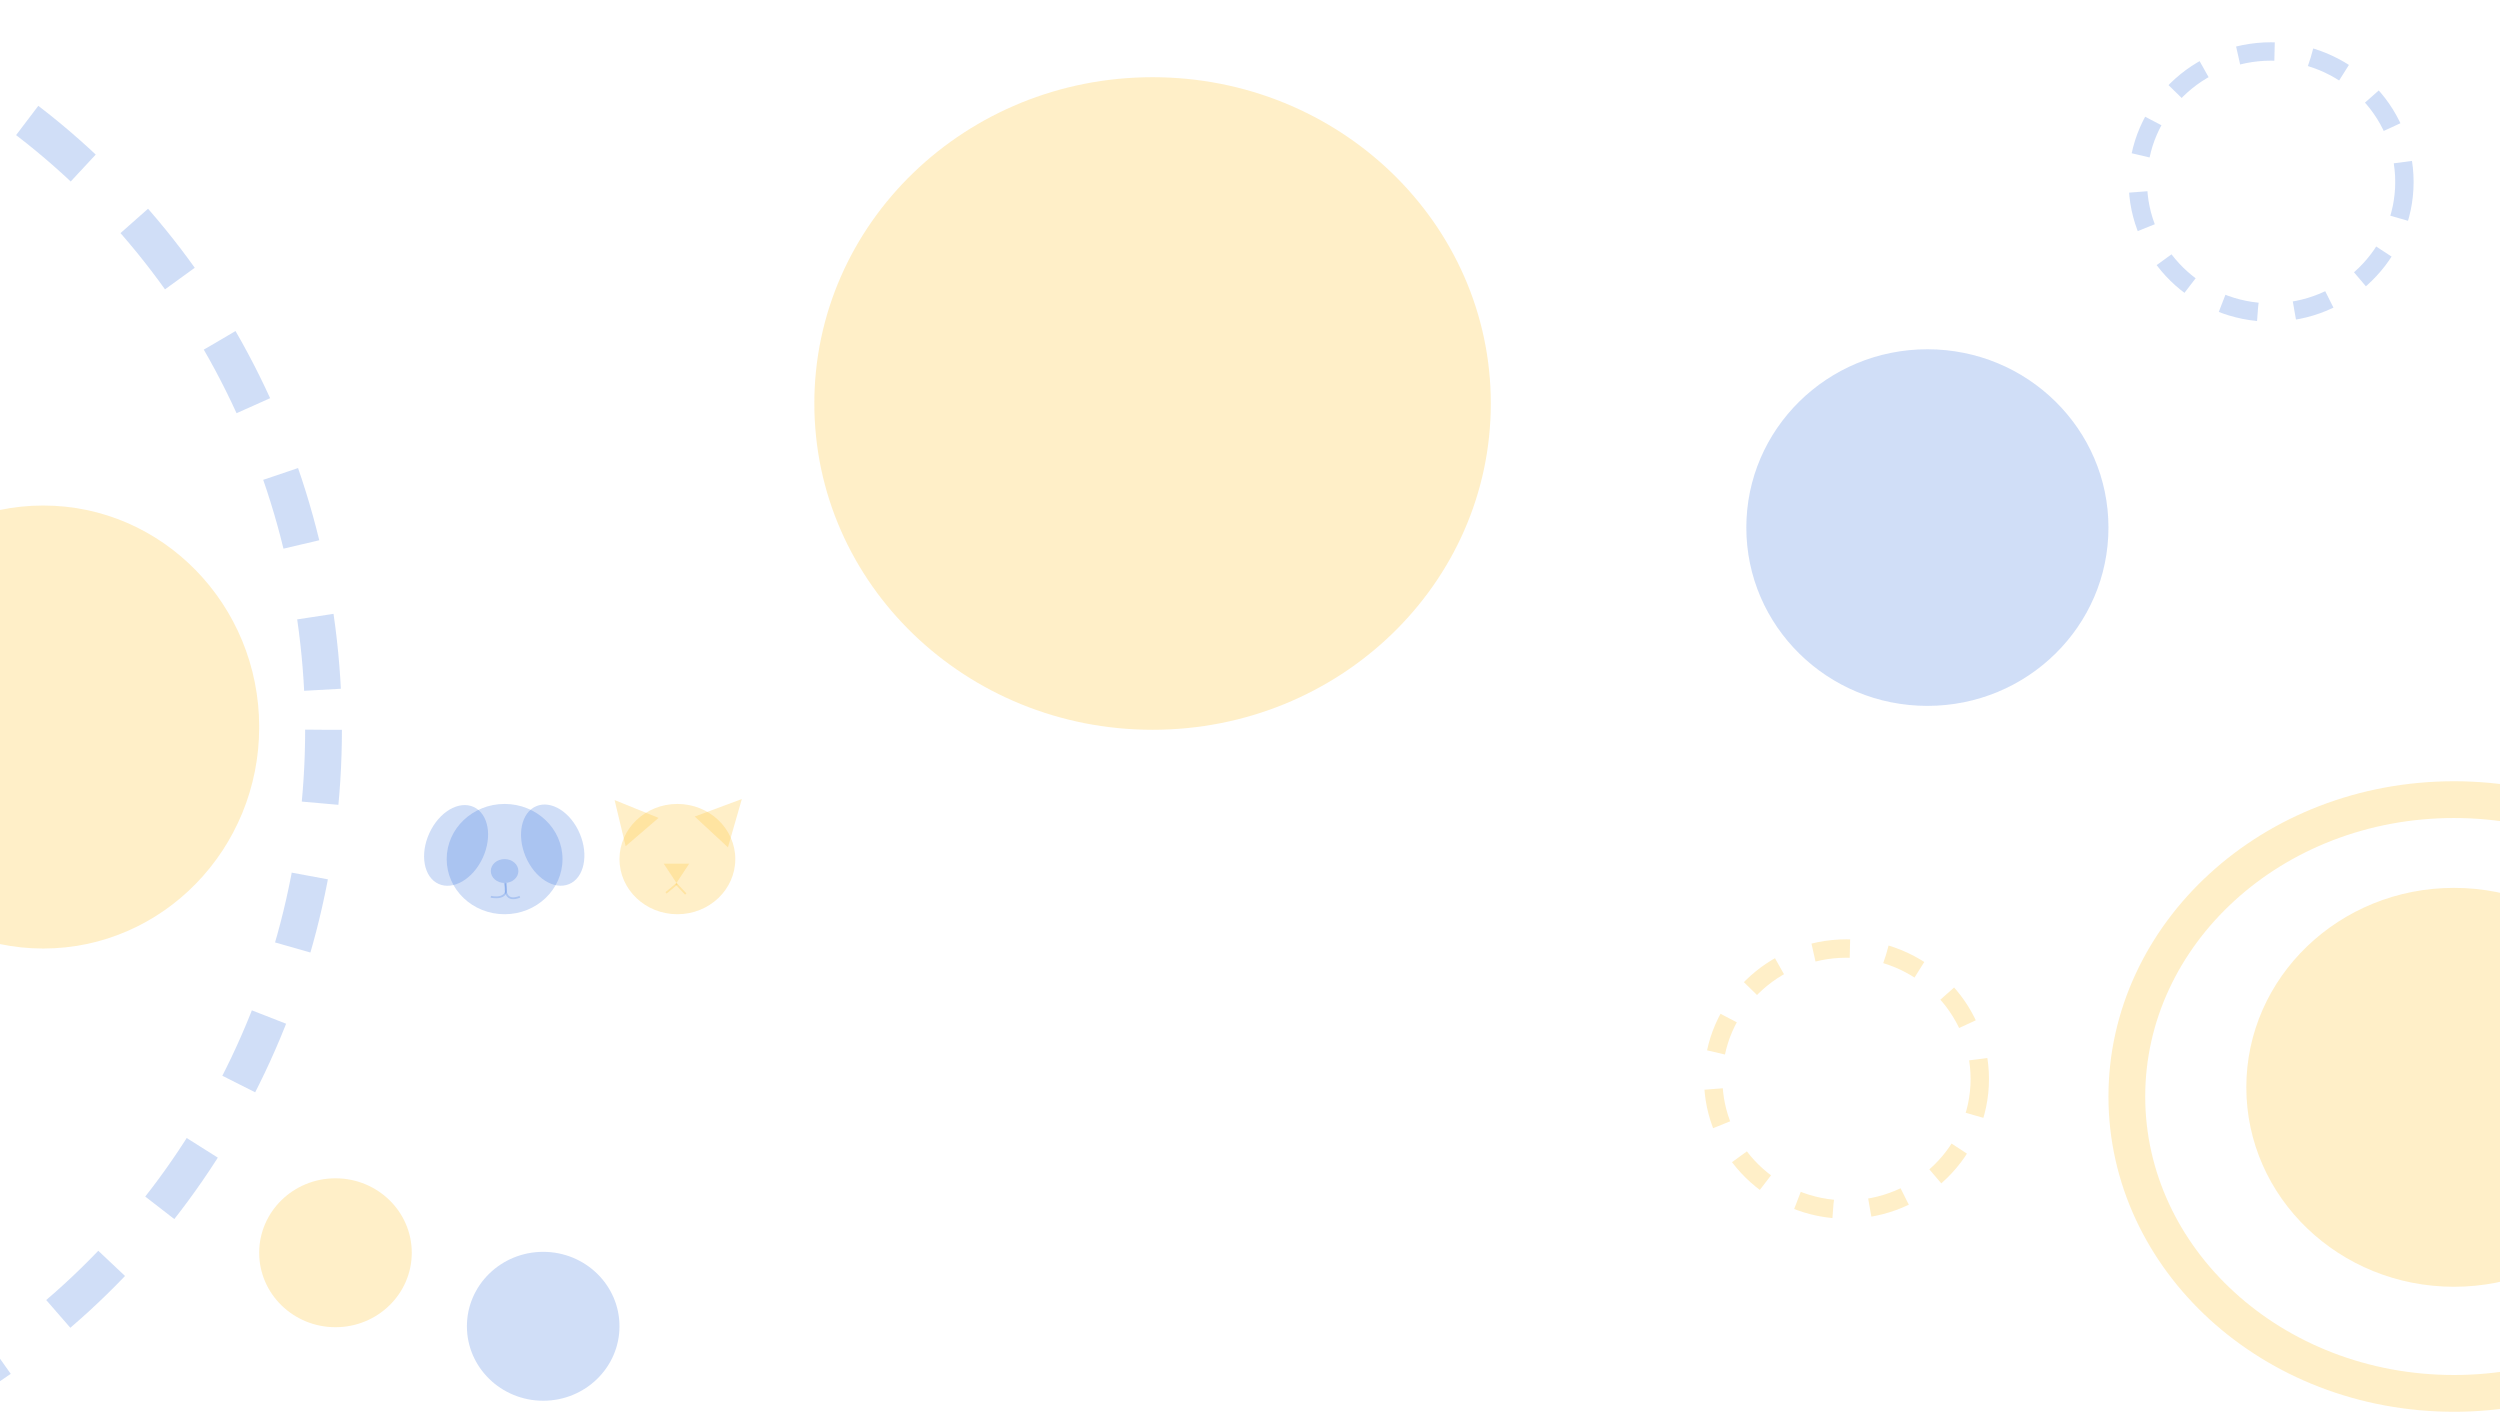 <svg width="1360" height="768" viewBox="0 0 1360 768" fill="none" xmlns="http://www.w3.org/2000/svg">
<g clip-path="url(#clip0_304_2)">
<ellipse cx="1335" cy="591.5" rx="113" ry="108.5" fill="#FFC947" fill-opacity="0.3"/>
<path d="M1513 596.5C1513 684.849 1434.19 758 1335 758C1235.81 758 1157 684.849 1157 596.5C1157 508.151 1235.81 435 1335 435C1434.19 435 1513 508.151 1513 596.5Z" stroke="#FFC947" stroke-opacity="0.3" stroke-width="20"/>
<ellipse cx="-221" cy="397" rx="397" ry="412" stroke="#185ADB" stroke-opacity="0.2" stroke-width="20" stroke-linejoin="round" stroke-dasharray="40 40"/>
<ellipse cx="1048.5" cy="287" rx="98.5" ry="97" fill="#185ADB" fill-opacity="0.2"/>
<ellipse cx="295.5" cy="721.5" rx="41.5" ry="40.5" fill="#185ADB" fill-opacity="0.2"/>
<ellipse cx="182.5" cy="681.5" rx="41.5" ry="40.5" fill="#FFC947" fill-opacity="0.3"/>
<ellipse cx="23.5" cy="395.5" rx="117.5" ry="120.5" fill="#FFC947" fill-opacity="0.3"/>
<ellipse cx="627" cy="219.5" rx="184" ry="177.5" fill="#FFC947" fill-opacity="0.3"/>
<ellipse cx="1004.5" cy="587" rx="72.5" ry="71" stroke="#FFC947" stroke-opacity="0.3" stroke-width="10" stroke-dasharray="20 20"/>
<ellipse cx="1235.5" cy="99" rx="72.5" ry="71" stroke="#185ADB" stroke-opacity="0.2" stroke-width="10" stroke-dasharray="20 20"/>
<ellipse cx="274.5" cy="467.342" rx="31.5" ry="30" fill="#185ADB" fill-opacity="0.2"/>
<ellipse cx="300.674" cy="459.75" rx="16" ry="23" transform="rotate(-22.843 300.674 459.75)" fill="#185ADB" fill-opacity="0.2"/>
<ellipse cx="248.111" cy="459.911" rx="16" ry="23" transform="rotate(24.555 248.111 459.911)" fill="#185ADB" fill-opacity="0.2"/>
<ellipse cx="274.5" cy="473.842" rx="7.5" ry="6.5" fill="#185ADB" fill-opacity="0.2"/>
<path d="M275.311 480.342C274.478 484.176 274.811 491.042 282.811 487.842" stroke="#185ADB" stroke-opacity="0.2"/>
<path d="M267 487.842C270.833 488.676 277.7 488.342 274.5 480.342" stroke="#185ADB" stroke-opacity="0.2"/>
<ellipse cx="368.5" cy="467.342" rx="31.5" ry="30" fill="#FFC947" fill-opacity="0.3"/>
<path d="M334.338 435.236L358.259 444.932L340.353 460.337L334.338 435.236Z" fill="#FFC947" fill-opacity="0.3"/>
<path d="M403.566 434.671L396.003 460.955L377.931 444.204L403.566 434.671Z" fill="#FFC947" fill-opacity="0.3"/>
<path d="M368 480.342L361.072 469.842H374.928L368 480.342Z" fill="#FFC947" fill-opacity="0.3"/>
<line x1="368.32" y1="480.726" x2="362.32" y2="485.726" stroke="#FFC947" stroke-opacity="0.3"/>
<line x1="367.697" y1="480.649" x2="373.033" y2="486.352" stroke="#FFC947" stroke-opacity="0.3"/>
</g>
<defs>
<clipPath id="clip0_304_2">
<rect width="1360" height="768" fill="white"/>
</clipPath>
</defs>
</svg>
